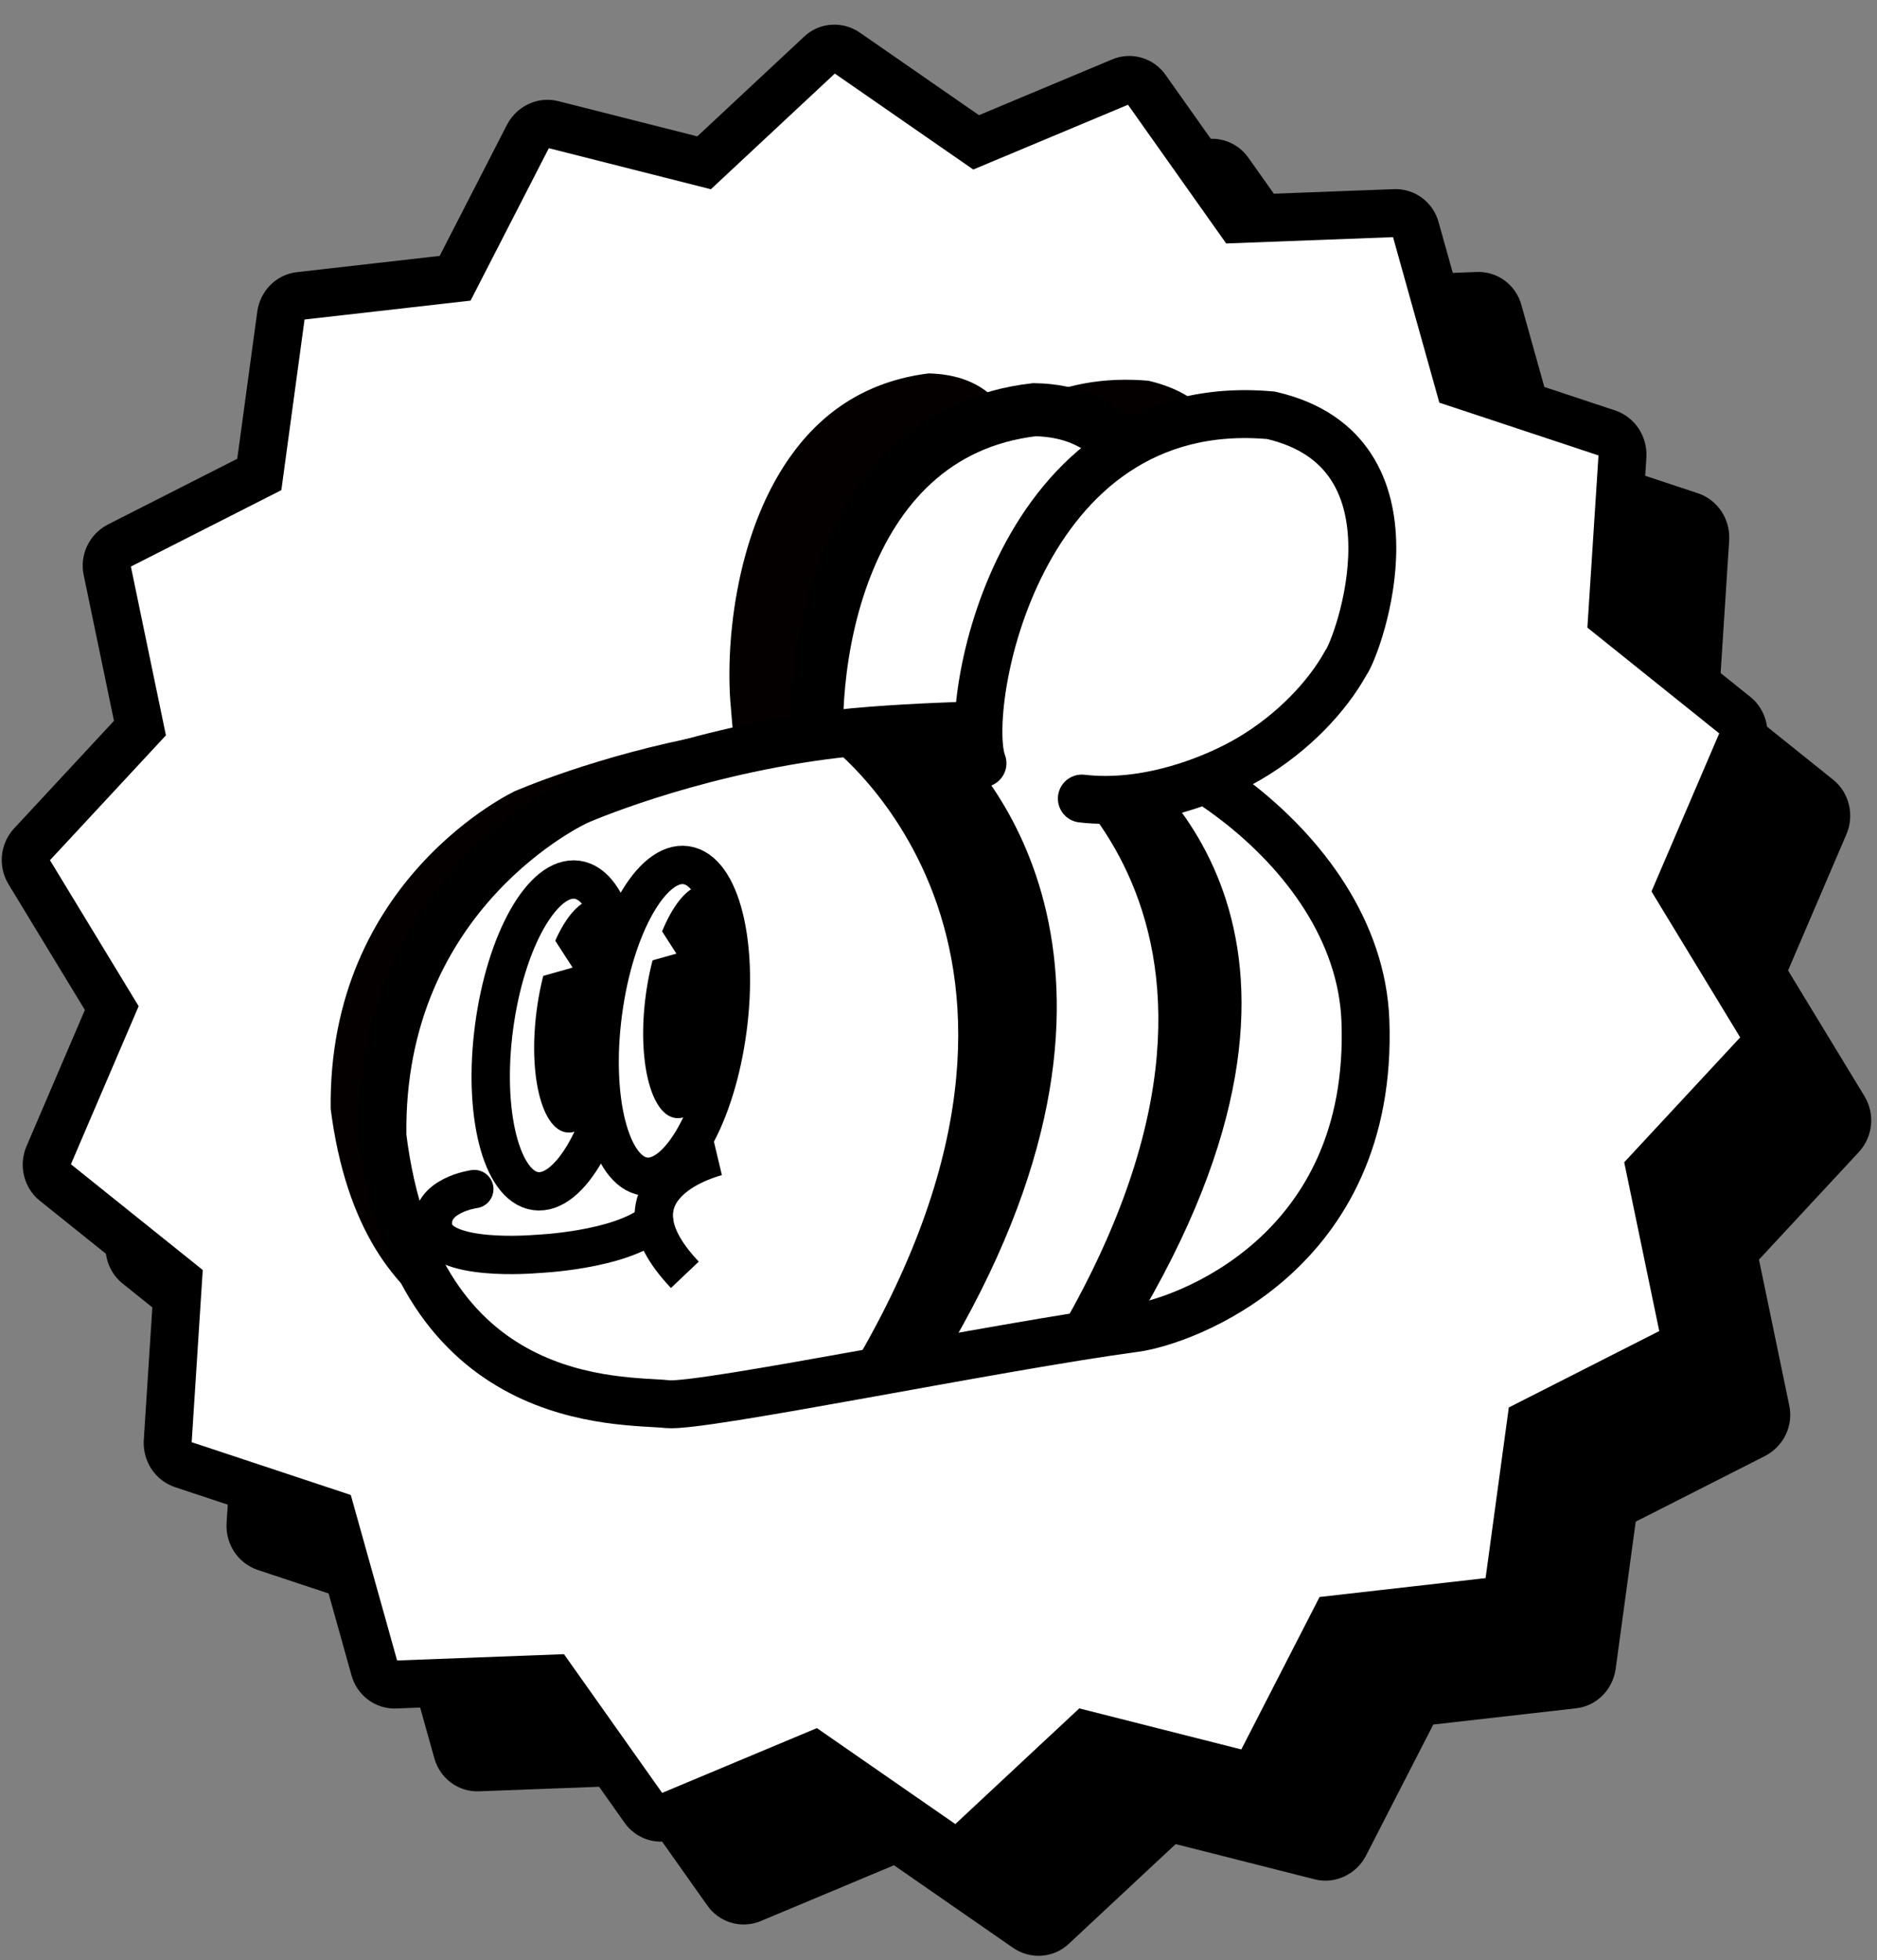 <svg width="68" height="71" viewBox="0 0 68 71" fill="none" xmlns="http://www.w3.org/2000/svg">
<rect x="0" y="0" width="68" height="71" fill="#808080" stroke="none"/>
<path d="M44.524 6.223L47.859 10.932L53.518 10.719C53.872 10.698 54.19 10.934 54.283 11.286L55.856 16.906L61.242 18.691C61.577 18.807 61.789 19.131 61.78 19.496L61.403 25.338L65.872 28.922C66.145 29.142 66.238 29.54 66.097 29.87L63.804 35.22L66.809 40.164C66.992 40.473 66.952 40.867 66.709 41.134L62.783 45.361L63.97 51.077C64.049 51.429 63.878 51.789 63.549 51.963L58.46 54.547L57.672 60.333C57.618 60.696 57.346 60.977 56.992 61.014L51.365 61.654L48.709 66.827C48.539 67.141 48.181 67.314 47.845 67.229L42.346 65.836L38.133 69.767C37.876 70.018 37.478 70.038 37.189 69.833L32.491 66.576L27.235 68.777C26.907 68.92 26.527 68.804 26.329 68.51L22.995 63.8L17.335 64.014C16.981 64.035 16.664 63.799 16.57 63.447L14.997 57.827L9.612 56.041C9.276 55.926 9.064 55.601 9.074 55.237L9.45 49.395L4.982 45.811C4.708 45.591 4.615 45.193 4.757 44.862L7.049 39.513L4.045 34.569C3.862 34.26 3.902 33.866 4.144 33.599L8.07 29.372L6.883 23.656C6.804 23.304 6.976 22.944 7.304 22.77L12.394 20.185L13.181 14.4C13.235 14.037 13.508 13.755 13.862 13.719L19.488 13.079L22.144 7.906C22.314 7.591 22.672 7.419 23.009 7.504L28.508 8.897L32.72 4.966C32.977 4.714 33.375 4.695 33.664 4.9L38.363 8.156L43.619 5.956C43.946 5.812 44.326 5.929 44.524 6.223Z" fill="black" stroke="black" stroke-width="1.736" stroke-miterlimit="10"/>
<path d="M41.524 3.223L44.859 7.933L50.518 7.719C50.872 7.698 51.19 7.934 51.283 8.286L52.856 13.906L58.242 15.691C58.577 15.807 58.789 16.131 58.78 16.496L58.403 22.338L62.872 25.922C63.145 26.142 63.238 26.54 63.097 26.87L60.804 32.22L63.809 37.164C63.992 37.473 63.952 37.867 63.709 38.134L59.783 42.361L60.97 48.077C61.049 48.429 60.878 48.789 60.549 48.963L55.46 51.547L54.672 57.333C54.618 57.696 54.346 57.977 53.992 58.014L48.365 58.654L45.709 63.827C45.539 64.141 45.181 64.314 44.845 64.229L39.346 62.836L35.133 66.767C34.876 67.018 34.478 67.038 34.189 66.833L29.491 63.577L24.235 65.777C23.907 65.92 23.527 65.804 23.329 65.51L19.995 60.8L14.335 61.014C13.981 61.035 13.664 60.799 13.57 60.447L11.997 54.827L6.612 53.041C6.276 52.926 6.064 52.601 6.074 52.237L6.45 46.395L1.982 42.811C1.708 42.591 1.615 42.193 1.757 41.862L4.049 36.513L1.045 31.569C0.862 31.26 0.902 30.866 1.144 30.599L5.07 26.372L3.883 20.656C3.804 20.304 3.976 19.944 4.304 19.77L9.394 17.185L10.181 11.4C10.235 11.037 10.508 10.755 10.862 10.719L16.488 10.079L19.144 4.906C19.314 4.591 19.672 4.419 20.009 4.504L25.508 5.897L29.72 1.966C29.977 1.714 30.375 1.695 30.664 1.9L35.363 5.156L40.619 2.956C40.946 2.812 41.326 2.929 41.524 3.223Z" fill="white" stroke="black" stroke-width="1.736" stroke-miterlimit="10"/>
<path d="M40.081 26.333C40.448 26.164 40.793 25.989 41.093 25.813C42.6 24.918 43.95 23.585 44.663 22.269C44.952 21.884 46.298 18.495 45.351 15.821C44.802 14.26 43.604 13.254 41.755 12.839C39.9 12.667 38.21 12.984 36.725 13.764C35.944 12.987 34.911 12.584 33.603 12.563C31.283 12.83 29.375 13.922 27.978 15.804C25.752 18.784 25.293 23.093 25.515 25.661C21.316 26.436 18.294 27.768 18.259 27.78C18.183 27.813 10.885 31.218 11.02 40.229C12.195 49.636 18.893 50.016 21.094 50.142C21.294 50.153 21.463 50.161 21.598 50.18C21.82 50.203 22.292 50.162 22.955 50.073C24.484 49.868 27.021 49.407 29.824 48.902C33.036 48.32 36.348 47.725 38.605 47.422C40.861 47.119 47.512 44.336 47.196 35.981C47.098 33.291 45.642 30.595 43.098 28.391C42.16 27.583 41.126 26.886 40.08 26.326L40.081 26.333Z" fill="#040000" stroke="white" stroke-width="1.921" stroke-miterlimit="10"/>
<path d="M29.7 28.219C29.176 24.659 30.161 15.686 37.474 14.839C42.912 14.93 41.922 22.3 41.632 22.904C41.091 24.595 39.813 26.552 37.662 27.752" fill="white"/>
<path d="M29.7 28.219C29.176 24.659 30.161 15.686 37.474 14.839C42.912 14.93 41.922 22.3 41.632 22.904C41.091 24.595 39.813 26.552 37.662 27.752" stroke="black" stroke-width="1.921" stroke-miterlimit="10"/>
<path d="M37.206 26.239C41.157 25.708 49.222 30.515 49.466 36.966C49.785 45.463 42.816 47.875 41.122 48.102C36.068 48.781 25.421 50.986 24.181 50.859C22.523 50.683 15.102 51.145 13.855 41.161C13.721 32.277 20.927 29.013 20.927 29.013C20.927 29.013 24.732 27.327 29.808 26.645C32.627 26.267 37.214 26.238 37.214 26.238L37.206 26.239Z" fill="white" stroke="black" stroke-width="1.736" stroke-miterlimit="10"/>
<path d="M38.036 48.818C47.532 33.106 36.832 26.885 36.832 26.885C36.832 26.885 40.154 26.71 40.131 26.705C41.811 28.046 49.586 33.983 41.042 48.121" fill="black"/>
<path d="M35.593 27.645C34.836 25.661 36.819 14.204 46.047 15.043C51.785 16.359 49.19 23.432 48.757 24.01C48.082 25.23 46.841 26.549 45.265 27.476C43.941 28.256 41.523 29.199 39.193 28.924" fill="white"/>
<path d="M35.593 27.645C34.836 25.661 36.819 14.204 46.047 15.043C51.785 16.359 49.19 23.432 48.757 24.01C48.082 25.23 46.841 26.549 45.265 27.476C43.941 28.256 41.523 29.199 39.193 28.924" stroke="black" stroke-width="1.736" stroke-miterlimit="10" stroke-linecap="round"/>
<path d="M22.41 37.819C22.826 34.705 22.154 32.039 20.909 31.865C19.664 31.69 18.317 34.074 17.901 37.188C17.485 40.302 18.158 42.968 19.403 43.142C20.648 43.316 21.995 40.933 22.41 37.819Z" fill="white" stroke="black" stroke-width="1.389" stroke-miterlimit="10"/>
<path d="M22.716 37.027C23.027 34.698 22.547 32.707 21.644 32.58C20.741 32.454 19.757 34.24 19.446 36.569C19.135 38.899 19.615 40.89 20.518 41.016C21.421 41.142 22.405 39.357 22.716 37.027Z" fill="black"/>
<path d="M26.356 37.292C26.772 34.178 26.099 31.512 24.854 31.337C23.609 31.163 22.262 33.546 21.847 36.66C21.431 39.774 22.103 42.44 23.348 42.614C24.593 42.789 25.94 40.406 26.356 37.292Z" fill="white" stroke="black" stroke-width="1.389" stroke-miterlimit="10"/>
<path d="M26.665 36.506C26.977 34.176 26.497 32.185 25.594 32.059C24.691 31.933 23.706 33.718 23.395 36.048C23.084 38.377 23.564 40.368 24.467 40.495C25.37 40.621 26.354 38.835 26.665 36.506Z" fill="black"/>
<path d="M17.183 43.069C17.183 43.069 15.547 43.289 15.693 44.444C15.857 45.74 19.417 45.42 19.417 45.42C19.417 45.42 22.445 45.307 23.698 44.258" stroke="black" stroke-width="1.389" stroke-linecap="round" stroke-linejoin="round"/>
<path d="M25.992 41.889C25.992 41.889 21.714 42.907 24.811 46.174" stroke="black" stroke-width="1.389" stroke-linejoin="round"/>
<path d="M19.514 35.394L20.745 35.047L19.853 33.669L19.514 35.394Z" fill="white"/>
<path d="M23.279 34.886L24.504 34.541L23.618 33.161L23.279 34.886Z" fill="white"/>
<path d="M30.719 49.801C40.215 34.09 29.805 26.797 29.805 26.797C29.805 26.797 34.093 26.38 34.063 26.376C35.743 27.717 42.638 35.218 34.101 49.347" fill="black"/>
</svg>

